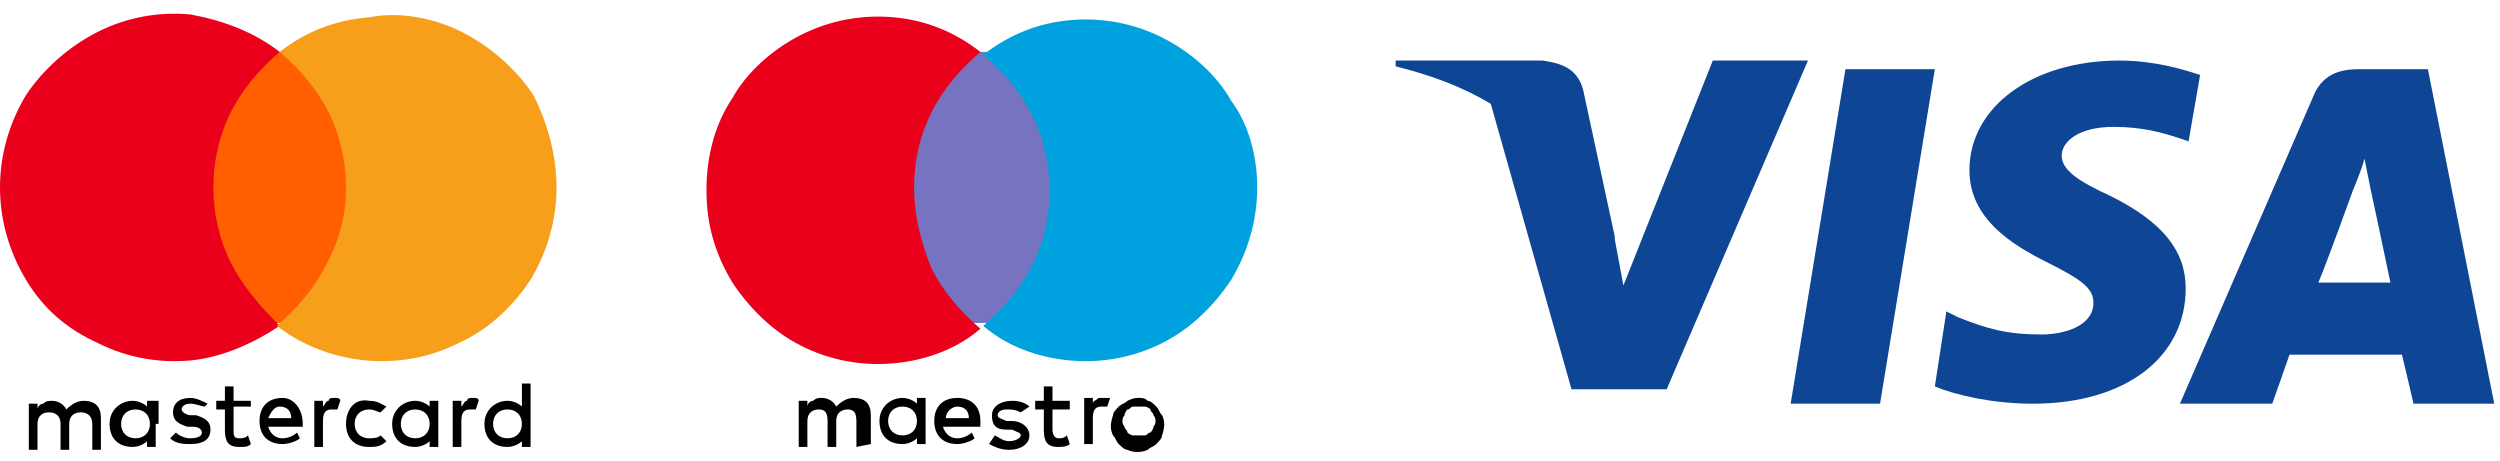 <?xml version="1.0" encoding="utf-8"?>
<!-- Generator: Adobe Illustrator 24.2.0, SVG Export Plug-In . SVG Version: 6.00 Build 0)  -->
<svg version="1.1" id="Слой_1" xmlns="http://www.w3.org/2000/svg" xmlns:xlink="http://www.w3.org/1999/xlink" x="0px" y="0px"
	 viewBox="0 0 86.7 16" style="enable-background:new 0 0 86.7 16;" xml:space="preserve">
<style type="text/css">
	.st0{fill:#FF5F00;}
	.st1{fill:#EB001B;}
	.st2{fill:#F79E1B;}
	.st3{fill:#7673C0;}
	.st4{fill:#00A1DF;}
	.st5{fill:#0E4595;}
</style>
<path d="M3.5,15.5v-1c0-0.4-0.2-0.6-0.6-0.6c-0.2,0-0.4,0.1-0.6,0.3c-0.1-0.2-0.3-0.3-0.5-0.3c-0.1,0-0.2,0-0.3,0.1
	c-0.1,0-0.2,0.1-0.2,0.2v-0.2H1v1.6h0.3v-0.9c0-0.3,0.2-0.4,0.4-0.4s0.4,0.1,0.4,0.4v0.9h0.3v-0.9c0-0.3,0.2-0.4,0.4-0.4
	c0.2,0,0.4,0.1,0.4,0.4v0.9H3.5z M8.7,13.9H8.1v-0.5H7.8v0.5H7.5v0.3h0.3v0.7c0,0.4,0.1,0.6,0.5,0.6c0.2,0,0.3,0,0.4-0.1l-0.1-0.3
	c-0.1,0.1-0.2,0.1-0.3,0.1c-0.2,0-0.2-0.1-0.2-0.3v-0.8h0.6L8.7,13.9L8.7,13.9z M11.6,13.8c-0.1,0-0.2,0-0.2,0.1
	c-0.1,0-0.1,0.1-0.2,0.2v-0.2h-0.3v1.6h0.3v-0.9c0-0.3,0.1-0.4,0.3-0.4c0.1,0,0.1,0,0.2,0l0.1-0.3C11.8,13.8,11.7,13.8,11.6,13.8z
	 M7.2,14c-0.2-0.1-0.4-0.2-0.6-0.2c-0.4,0-0.6,0.2-0.6,0.5c0,0.3,0.2,0.4,0.5,0.5l0.2,0c0.2,0,0.3,0.1,0.3,0.2
	c0,0.1-0.1,0.2-0.4,0.2c-0.2,0-0.4-0.1-0.5-0.2l-0.2,0.2c0.2,0.2,0.5,0.2,0.7,0.2c0.5,0,0.7-0.2,0.7-0.5c0-0.3-0.2-0.4-0.5-0.5
	l-0.2,0c-0.1,0-0.3-0.1-0.3-0.2c0-0.1,0.1-0.2,0.3-0.2c0.2,0,0.4,0.1,0.5,0.1L7.2,14z M12,14.7c0,0.5,0.3,0.8,0.8,0.8
	c0.2,0,0.4,0,0.6-0.2l-0.2-0.2c-0.1,0.1-0.3,0.1-0.4,0.1c-0.3,0-0.5-0.2-0.5-0.5s0.2-0.5,0.5-0.5c0.2,0,0.3,0.1,0.4,0.1l0.2-0.2
	c-0.2-0.1-0.3-0.2-0.6-0.2C12.3,13.8,12,14.2,12,14.7L12,14.7z M9.8,13.8c-0.5,0-0.8,0.3-0.8,0.8s0.3,0.8,0.8,0.8
	c0.2,0,0.5-0.1,0.6-0.2L10.3,15c-0.1,0.1-0.3,0.2-0.5,0.2c-0.2,0-0.4-0.1-0.5-0.4h1.2v-0.1C10.5,14.2,10.2,13.8,9.8,13.8L9.8,13.8z
	 M9.7,14.1c0.2,0,0.4,0.1,0.4,0.4H9.3C9.4,14.3,9.5,14.1,9.7,14.1z M5.5,14.7v-0.8H5.1v0.2c-0.1-0.1-0.3-0.2-0.5-0.2
	c-0.4,0-0.8,0.3-0.8,0.8s0.3,0.8,0.8,0.8c0.2,0,0.4-0.1,0.5-0.2v0.2h0.3V14.7z M4.2,14.7c0-0.3,0.2-0.5,0.5-0.5
	c0.3,0,0.5,0.2,0.5,0.5c0,0.3-0.2,0.5-0.5,0.5C4.4,15.2,4.2,15,4.2,14.7z M16.4,13.8c-0.1,0-0.2,0-0.2,0.1c-0.1,0-0.1,0.1-0.2,0.2
	v-0.2h-0.3v1.6H16v-0.9c0-0.3,0.1-0.4,0.3-0.4c0.1,0,0.1,0,0.2,0l0.1-0.3C16.6,13.8,16.5,13.8,16.4,13.8L16.4,13.8z M15.2,14.7v-0.8
	h-0.3v0.2c-0.1-0.1-0.3-0.2-0.5-0.2c-0.4,0-0.8,0.3-0.8,0.8s0.3,0.8,0.8,0.8c0.2,0,0.4-0.1,0.5-0.2v0.2h0.3V14.7z M13.9,14.7
	c0-0.3,0.2-0.5,0.5-0.5c0.3,0,0.5,0.2,0.5,0.5c0,0.3-0.2,0.5-0.5,0.5C14.1,15.2,13.9,15,13.9,14.7z M18.4,14.7v-1.4h-0.3v0.8
	c-0.1-0.1-0.3-0.2-0.5-0.2c-0.4,0-0.8,0.3-0.8,0.8s0.3,0.8,0.8,0.8c0.2,0,0.4-0.1,0.5-0.2v0.2h0.3V14.7z M17.1,14.7
	c0-0.3,0.2-0.5,0.5-0.5c0.3,0,0.5,0.2,0.5,0.5c0,0.3-0.2,0.5-0.5,0.5C17.3,15.2,17.1,15,17.1,14.7L17.1,14.7z"/>
<path class="st0" d="M6.8,1.8h5.8v9.4H6.8V1.8z"/>
<path class="st1" d="M7.4,6.5c0-0.9,0.2-1.8,0.6-2.6c0.4-0.8,1-1.5,1.7-2.1C8.8,1.1,7.7,0.7,6.6,0.5C5.5,0.4,4.4,0.6,3.4,1.1
	c-1,0.5-1.9,1.3-2.5,2.2C0.3,4.3,0,5.4,0,6.5s0.3,2.2,0.9,3.2c0.6,1,1.4,1.7,2.5,2.2c1,0.5,2.1,0.7,3.2,0.6c1.1-0.1,2.2-0.6,3.1-1.2
	C9,10.6,8.4,9.9,8,9.1C7.6,8.3,7.4,7.4,7.4,6.5z"/>
<path class="st2" d="M19.3,6.5c0,1.1-0.3,2.2-0.9,3.2c-0.6,0.9-1.4,1.7-2.5,2.2c-1,0.5-2.1,0.7-3.2,0.6c-1.1-0.1-2.2-0.5-3.1-1.2
	c0.7-0.6,1.3-1.3,1.7-2.1C11.8,8.3,12,7.4,12,6.5s-0.2-1.8-0.6-2.6c-0.4-0.8-1-1.5-1.7-2.1c0.9-0.7,1.9-1.1,3.1-1.2
	C13.8,0.4,15,0.6,16,1.1c1,0.5,1.9,1.3,2.5,2.2C19,4.3,19.3,5.4,19.3,6.5z"/>
<path d="M30.2,15.4v-1c0-0.4-0.2-0.6-0.6-0.6c-0.2,0-0.4,0.1-0.6,0.3c-0.1-0.2-0.3-0.3-0.5-0.3c-0.1,0-0.2,0-0.3,0.1
	c-0.1,0-0.2,0.1-0.2,0.2v-0.2h-0.3v1.6H28v-0.9c0-0.3,0.2-0.4,0.4-0.4c0.2,0,0.3,0.1,0.3,0.4v0.9h0.3v-0.9c0-0.3,0.2-0.4,0.4-0.4
	c0.2,0,0.3,0.1,0.3,0.4v0.9L30.2,15.4z M32.1,14.6v-0.8h-0.3V14c-0.1-0.1-0.3-0.2-0.5-0.2c-0.4,0-0.8,0.3-0.8,0.8
	c0,0.5,0.3,0.8,0.8,0.8c0.2,0,0.4-0.1,0.5-0.2v0.2h0.3V14.6z M30.8,14.6c0-0.3,0.2-0.5,0.5-0.5c0.3,0,0.5,0.2,0.5,0.5
	c0,0.3-0.2,0.5-0.5,0.5C31,15.1,30.8,14.9,30.8,14.6L30.8,14.6z M39.5,13.8c0.1,0,0.2,0,0.3,0.1c0.1,0,0.2,0.1,0.3,0.2
	c0.1,0.1,0.1,0.2,0.2,0.3c0.1,0.2,0.1,0.4,0,0.7c0,0.1-0.1,0.2-0.2,0.3c-0.1,0.1-0.2,0.1-0.3,0.2c-0.2,0.1-0.5,0.1-0.7,0
	c-0.1,0-0.2-0.1-0.3-0.2c-0.1-0.1-0.1-0.2-0.2-0.3c-0.1-0.2-0.1-0.4,0-0.7c0-0.1,0.1-0.2,0.2-0.3c0.1-0.1,0.2-0.1,0.3-0.2
	C39.3,13.8,39.4,13.8,39.5,13.8z M39.5,14.1c-0.1,0-0.1,0-0.2,0c-0.1,0-0.1,0.1-0.2,0.1c0,0-0.1,0.1-0.1,0.2c-0.1,0.1-0.1,0.3,0,0.4
	c0,0.1,0.1,0.1,0.1,0.2c0,0,0.1,0.1,0.2,0.1c0.1,0,0.3,0,0.4,0c0.1,0,0.1-0.1,0.2-0.1c0,0,0.1-0.1,0.1-0.2c0.1-0.1,0.1-0.3,0-0.4
	c0-0.1-0.1-0.1-0.1-0.2c0,0-0.1-0.1-0.2-0.1C39.6,14.1,39.5,14.1,39.5,14.1L39.5,14.1z M34,14.6c0-0.5-0.3-0.8-0.8-0.8
	c-0.5,0-0.8,0.3-0.8,0.8c0,0.5,0.3,0.8,0.8,0.8c0.2,0,0.5-0.1,0.6-0.2L33.7,15c-0.1,0.1-0.3,0.2-0.5,0.2c-0.2,0-0.4-0.1-0.5-0.4H34
	C34,14.7,34,14.7,34,14.6z M32.8,14.5c0-0.2,0.2-0.4,0.4-0.4c0.2,0,0.4,0.1,0.4,0.4H32.8z M35.4,14.3c-0.2-0.1-0.3-0.1-0.5-0.1
	c-0.2,0-0.3,0.1-0.3,0.2c0,0.1,0.1,0.1,0.3,0.2l0.2,0c0.3,0,0.6,0.2,0.6,0.5c0,0.3-0.3,0.5-0.7,0.5c-0.3,0-0.5-0.1-0.7-0.2l0.2-0.3
	c0.2,0.1,0.3,0.2,0.5,0.2c0.2,0,0.4-0.1,0.4-0.2c0-0.1-0.1-0.1-0.3-0.2l-0.2,0c-0.4,0-0.5-0.2-0.5-0.5c0-0.3,0.3-0.5,0.7-0.5
	c0.3,0,0.5,0.1,0.6,0.2L35.4,14.3z M37.1,14.2h-0.6v0.7c0,0.2,0.1,0.3,0.2,0.3c0.1,0,0.2,0,0.3-0.1l0.1,0.3
	c-0.1,0.1-0.3,0.1-0.4,0.1c-0.4,0-0.5-0.2-0.5-0.6v-0.7h-0.3v-0.3h0.3v-0.5h0.3v0.5h0.6L37.1,14.2z M38.3,13.8c0.1,0,0.2,0,0.2,0
	l-0.1,0.3c-0.1,0-0.1,0-0.2,0c-0.2,0-0.3,0.1-0.3,0.4v0.9h-0.3v-1.6h0.3V14c0-0.1,0.1-0.1,0.2-0.2C38.1,13.8,38.2,13.8,38.3,13.8
	L38.3,13.8z"/>
<path class="st3" d="M31.4,1.8h5.2v9.4h-5.2V1.8z"/>
<path class="st1" d="M31.7,6.5c0-0.9,0.2-1.8,0.6-2.6c0.4-0.8,1-1.5,1.7-2.1c-0.9-0.7-1.9-1.1-3-1.2c-1.1-0.1-2.2,0.1-3.2,0.6
	c-1,0.5-1.9,1.3-2.4,2.2c-0.6,0.9-0.9,2-0.9,3.2s0.3,2.2,0.9,3.2c0.6,0.9,1.4,1.7,2.4,2.2c1,0.5,2.1,0.7,3.2,0.6
	c1.1-0.1,2.2-0.5,3-1.2c-0.7-0.6-1.3-1.3-1.7-2.1C31.9,8.3,31.7,7.4,31.7,6.5z"/>
<path class="st4" d="M43.6,6.5c0,1.1-0.3,2.2-0.9,3.2c-0.6,0.9-1.4,1.7-2.4,2.2c-1,0.5-2.1,0.7-3.2,0.6s-2.2-0.5-3-1.2
	c0.7-0.6,1.3-1.3,1.7-2.1c0.4-0.8,0.6-1.7,0.6-2.6c0-0.9-0.2-1.8-0.6-2.6c-0.4-0.8-1-1.5-1.7-2.1c0.9-0.7,1.9-1.1,3-1.2
	c1.1-0.1,2.2,0.1,3.2,0.6c1,0.5,1.9,1.3,2.4,2.2C43.3,4.3,43.6,5.4,43.6,6.5z"/>
<path class="st5" d="M62.1,14L64,2.4h3.1L65.2,14H62.1z M76.3,2.6c-0.6-0.2-1.6-0.5-2.8-0.5c-3,0-5.2,1.6-5.2,3.8
	c0,1.7,1.5,2.6,2.7,3.2c1.2,0.6,1.6,0.9,1.6,1.4c0,0.8-1,1.1-1.8,1.1c-1.2,0-1.9-0.2-2.9-0.6l-0.4-0.2l-0.4,2.6
	c0.7,0.3,2,0.6,3.4,0.6c3.2,0,5.3-1.6,5.3-4c0-1.3-0.8-2.3-2.6-3.2c-1.1-0.5-1.7-0.9-1.7-1.4c0-0.5,0.6-1,1.8-1c1,0,1.7,0.2,2.3,0.4
	l0.3,0.1L76.3,2.6z M84.2,2.4h-2.4c-0.7,0-1.3,0.2-1.6,1l-4.6,10.6h3.2c0,0,0.5-1.4,0.6-1.7c0.4,0,3.5,0,3.9,0
	c0.1,0.4,0.4,1.7,0.4,1.7h2.8L84.2,2.4z M80.4,9.8c0.3-0.7,1.2-3.2,1.2-3.2c0,0,0.3-0.7,0.4-1.1l0.2,1c0,0,0.6,2.8,0.7,3.3L80.4,9.8
	L80.4,9.8z"/>
<path class="st5" d="M48.4,2.1l0,0.2c1.2,0.3,2.3,0.7,3.3,1.3l2.8,9.9l3.3,0l4.9-11.4h-3.3l-3.1,7.8L56,8.3c0,0,0-0.1,0-0.1
	l-1.1-5.1c-0.2-0.7-0.7-0.9-1.4-1L48.4,2.1L48.4,2.1z"/>
</svg>
